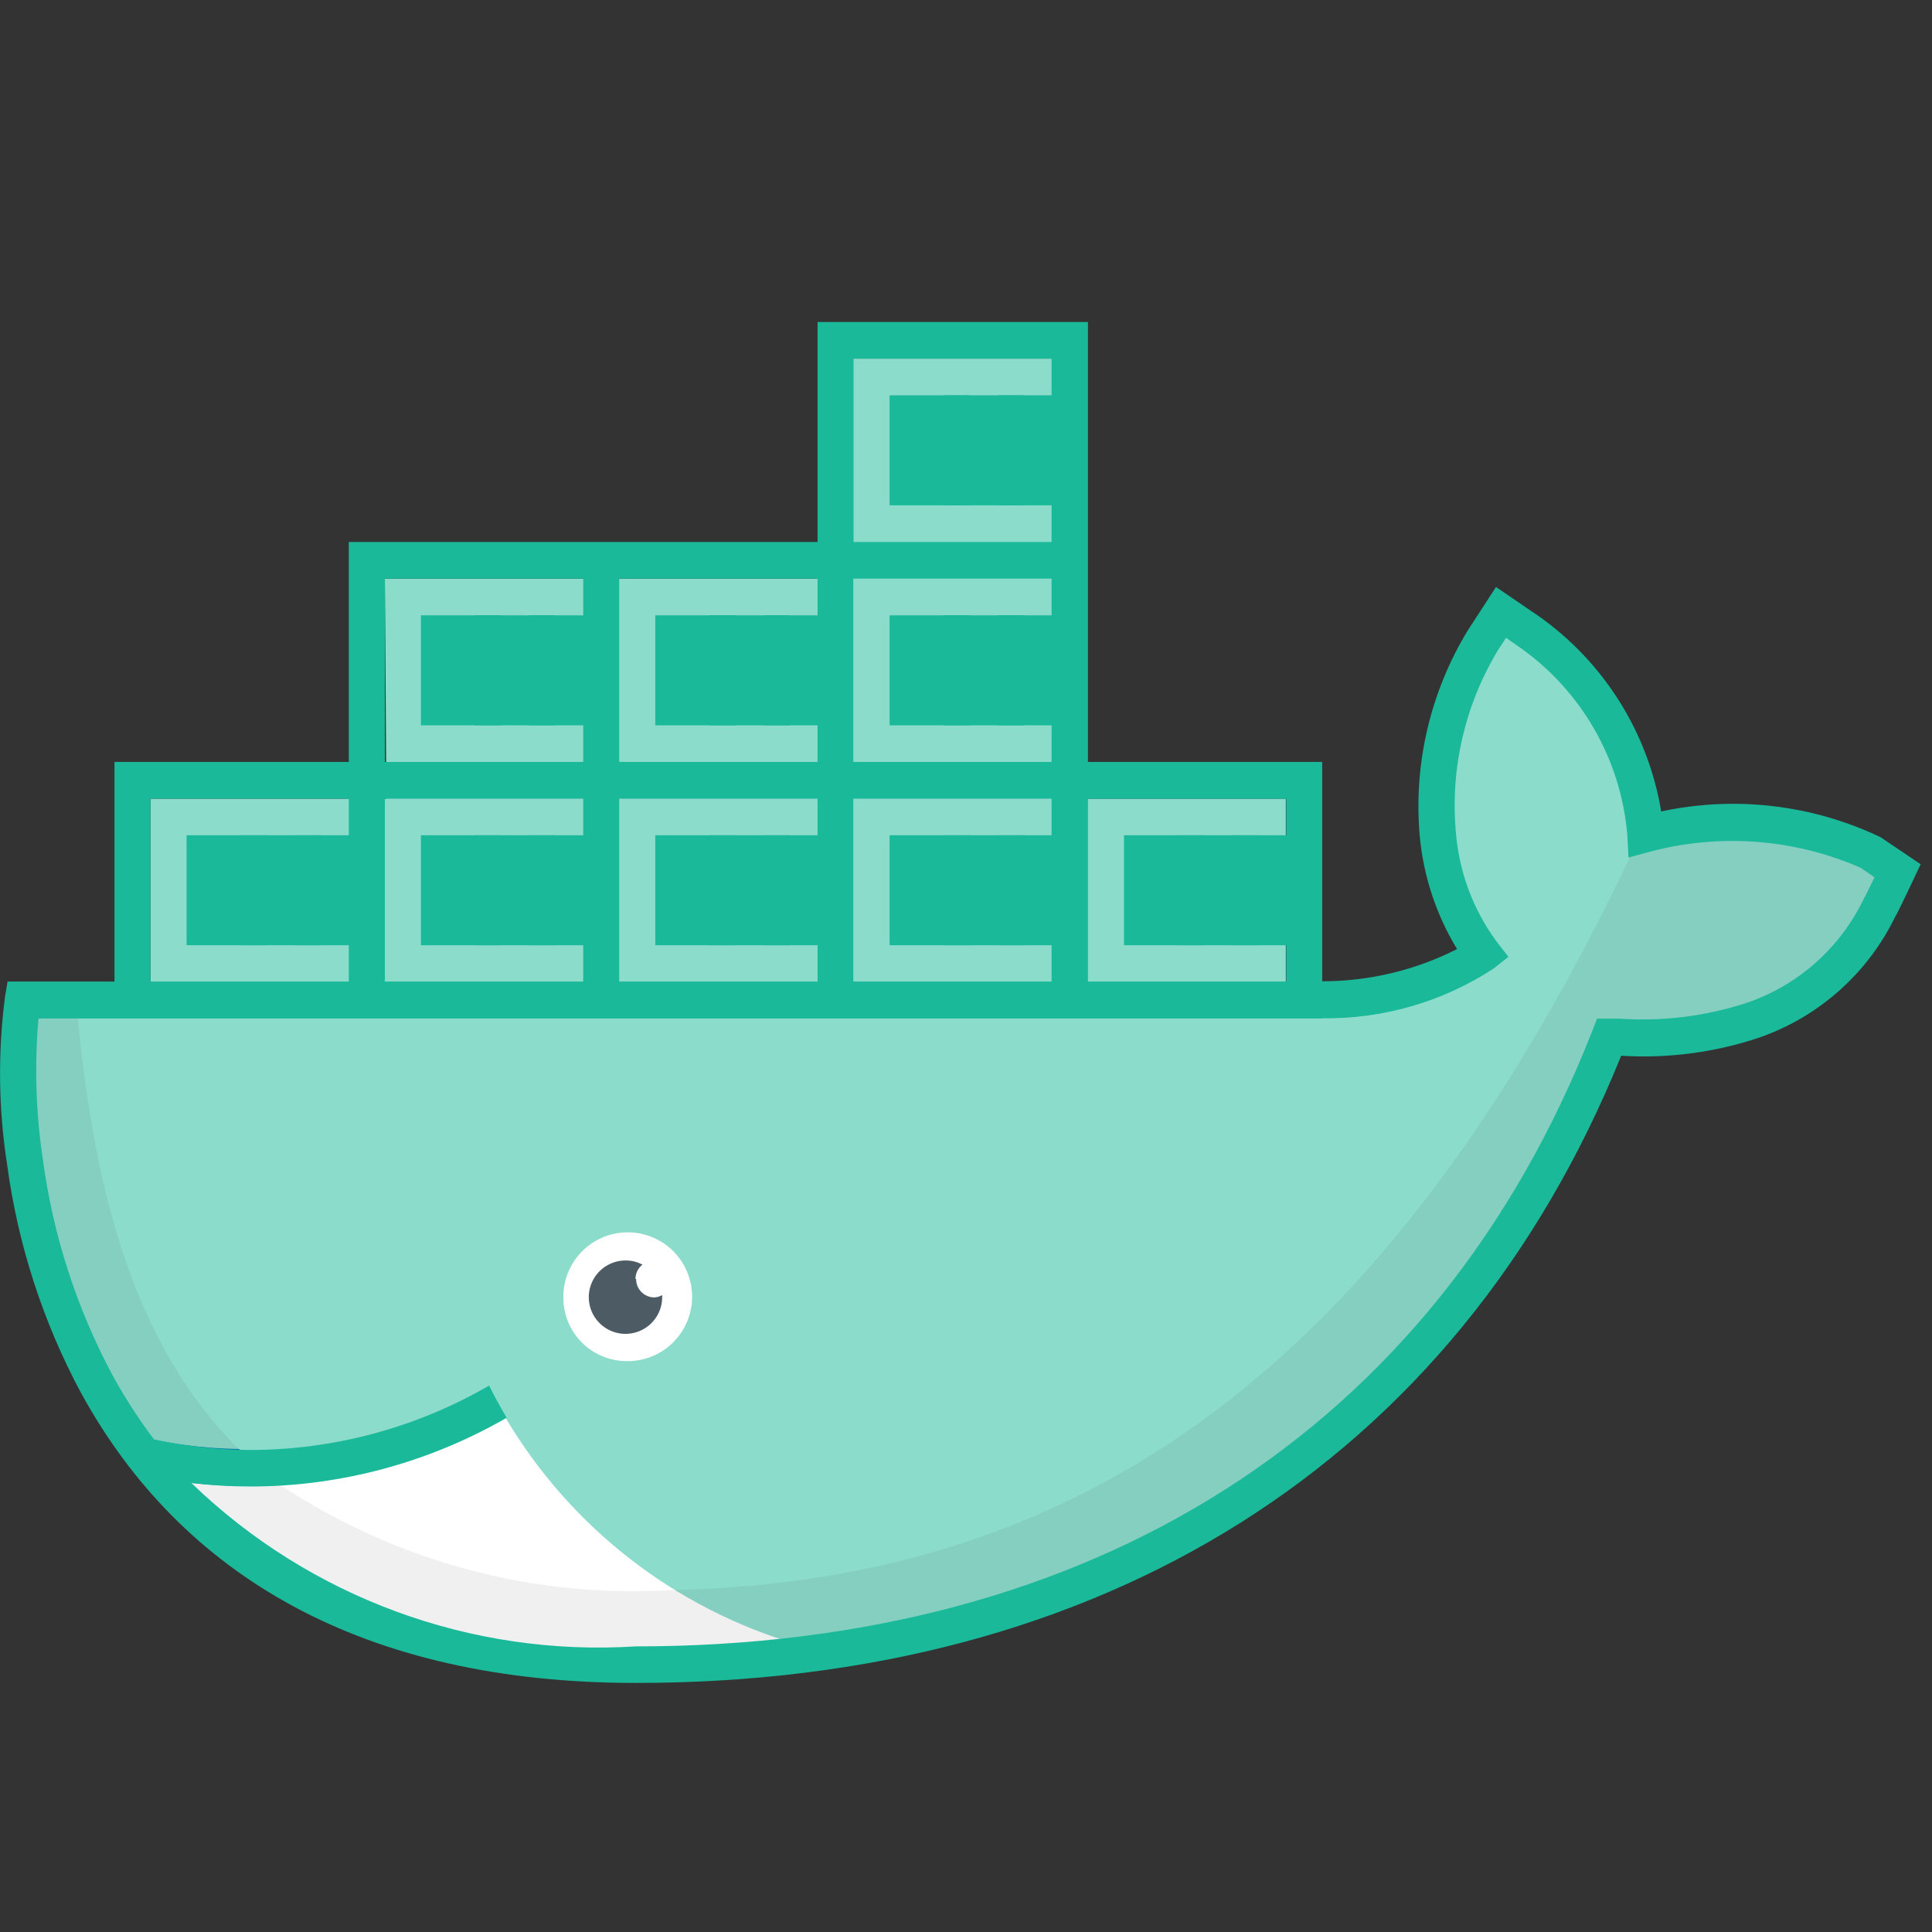 <svg xmlns="http://www.w3.org/2000/svg" xmlns:xlink="http://www.w3.org/1999/xlink" width="24px" height="24px" viewBox="0 0 24 24"><rect x="0" y="0" width="24" height="24" fill="#333333" stroke="none"/> <!-- Generator: Sketch 49 (51002) - http://www.bohemiancoding.com/sketch --> <title>docker-icon</title> <desc>Created with Sketch.</desc> <defs></defs> <g id="docker-icon" stroke="none" stroke-width="1" fill="none" fill-rule="evenodd"> <g transform="translate(0, 4)"> <path d="M23.315,6.624 C22.437,6.224 21.447,6.143 20.515,6.395 C20.433,5.379 19.899,4.453 19.06,3.873 L18.724,3.644 L18.5,3.987 C18.062,4.711 17.866,5.557 17.94,6.4 C17.984,6.939 18.178,7.455 18.5,7.89 C17.867,8.296 17.124,8.497 16.373,8.463 L15.973,8.463 L15.973,5.921 L13.067,5.921 L13.067,0.455 L10.6,0.455 L10.6,3.188 L4.781,3.188 L4.8,5.921 L1.87,5.921 L1.87,8.458 L0.361,8.458 C0.076,10.177 0.561,16.711 7.975,16.711 C13.475,16.711 17.998,14.195 20.067,8.917 C21.41,9.126 22.743,8.491 23.427,7.317 C23.448,7.288 23.651,6.858 23.651,6.858 L23.315,6.624 Z" id="Shape" fill="#8CDCCC"></path> <path d="M6.277,13.607 C7.086,14.974 8.384,15.983 9.909,16.429 C5.884,17.681 3.442,15.488 2.071,14.329 C3.502,14.31 4.921,14.066 6.277,13.607 Z" id="Shape" fill="#FFFFFF"></path> <path d="M7.777,12.908 C8.102,12.917 8.4,12.727 8.531,12.429 C8.661,12.131 8.598,11.783 8.371,11.55 C8.144,11.317 7.798,11.245 7.497,11.367 C7.195,11.49 6.998,11.783 6.998,12.108 C6.995,12.318 7.075,12.52 7.221,12.67 C7.367,12.82 7.567,12.906 7.777,12.908" id="Shape" fill="#FFFFFF"></path> <path d="M7.894,11.888 C7.894,11.818 7.926,11.753 7.981,11.71 C7.92,11.677 7.851,11.659 7.781,11.658 C7.596,11.654 7.426,11.762 7.352,11.932 C7.278,12.102 7.314,12.3 7.444,12.432 C7.573,12.565 7.77,12.606 7.942,12.536 C8.114,12.466 8.226,12.299 8.226,12.114 L8.226,12.088 C8.196,12.106 8.161,12.116 8.126,12.117 C8.001,12.115 7.901,12.013 7.902,11.888" id="Shape" fill="#4D5C64"></path> <path d="M2.969,14 C2.524,13.991 2.081,13.932 1.649,13.825 C0.646,12.292 0.184,10.468 0.335,8.643 L0.966,8.643 C1.178,10.843 1.68,12.726 2.966,14.001" id="Shape" fill="#000000" fill-rule="nonzero" opacity="0.06"></path> <path d="M23.251,6.584 C22.741,6.351 22.184,6.241 21.624,6.261 C21.251,6.258 20.878,6.303 20.517,6.397 L20.517,6.335 L20.454,6.353 L20.248,6.647 C17.248,12.953 13.504,15.625 8.385,15.752 L8.356,15.752 C6.636,15.859 4.927,15.402 3.489,14.452 C3.358,14.46 3.227,14.464 3.094,14.464 C2.777,14.464 2.461,14.441 2.148,14.394 C2.981,15.161 3.928,15.794 4.956,16.269 C5.042,16.306 5.131,16.342 5.221,16.376 C6.082,16.593 6.967,16.698 7.855,16.689 C8.272,16.689 8.683,16.674 9.089,16.645 C14.037,16.293 18.057,13.779 19.989,8.906 L20.163,8.906 C21.492,9.024 22.765,8.35 23.415,7.185 L23.586,6.819 L23.251,6.584 Z" id="Shape" fill="#000000" fill-rule="nonzero" opacity="0.06"></path> <path d="M3.094,14.461 C2.777,14.461 2.461,14.438 2.148,14.391 L2.079,14.38 C2,14.368 1.922,14.354 1.845,14.339 L1.807,14.294 L1.512,13.794 L1.649,13.83 C2.081,13.936 2.524,13.993 2.969,14 C3.132,14.161 3.306,14.311 3.489,14.448 C3.359,14.456 3.227,14.46 3.094,14.46" id="Shape" fill="#0269AD"></path> <rect id="Rectangle-path" fill="#19B99A" fill-rule="nonzero" x="2.318" y="6.376" width="1" height="1.366"></rect> <rect id="Rectangle-path" fill="#19B99A" fill-rule="nonzero" x="2.99" y="6.376" width="1" height="1.366"></rect> <rect id="Rectangle-path" fill="#19B99A" fill-rule="nonzero" x="3.661" y="6.376" width="1" height="1.366"></rect> <rect id="Rectangle-path" fill="#19B99A" fill-rule="nonzero" x="5.229" y="6.376" width="1" height="1.366"></rect> <rect id="Rectangle-path" fill="#19B99A" fill-rule="nonzero" x="5.901" y="6.376" width="1" height="1.366"></rect> <rect id="Rectangle-path" fill="#19B99A" fill-rule="nonzero" x="6.573" y="6.376" width="1" height="1.366"></rect> <rect id="Rectangle-path" fill="#19B99A" fill-rule="nonzero" x="8.14" y="6.376" width="1" height="1.366"></rect> <rect id="Rectangle-path" fill="#19B99A" fill-rule="nonzero" x="8.812" y="6.376" width="1" height="1.366"></rect> <rect id="Rectangle-path" fill="#19B99A" fill-rule="nonzero" x="9.484" y="6.376" width="1" height="1.366"></rect> <rect id="Rectangle-path" fill="#19B99A" fill-rule="nonzero" x="11.051" y="6.376" width="1" height="1.366"></rect> <rect id="Rectangle-path" fill="#19B99A" fill-rule="nonzero" x="11.723" y="6.376" width="1" height="1.366"></rect> <rect id="Rectangle-path" fill="#19B99A" fill-rule="nonzero" x="12.395" y="6.376" width="1" height="1.366"></rect> <rect id="Rectangle-path" fill="#19B99A" fill-rule="nonzero" x="13.963" y="6.376" width="1" height="1.366"></rect> <rect id="Rectangle-path" fill="#19B99A" fill-rule="nonzero" x="14.635" y="6.376" width="1" height="1.366"></rect> <rect id="Rectangle-path" fill="#19B99A" fill-rule="nonzero" x="15.306" y="6.376" width="1" height="1.366"></rect> <rect id="Rectangle-path" fill="#19B99A" fill-rule="nonzero" x="5.901" y="3.644" width="1" height="1.366"></rect> <rect id="Rectangle-path" fill="#19B99A" fill-rule="nonzero" x="6.573" y="3.644" width="1" height="1.366"></rect> <rect id="Rectangle-path" fill="#19B99A" fill-rule="nonzero" x="8.14" y="3.644" width="1" height="1.366"></rect> <rect id="Rectangle-path" fill="#19B99A" fill-rule="nonzero" x="8.812" y="3.644" width="1" height="1.366"></rect> <rect id="Rectangle-path" fill="#19B99A" fill-rule="nonzero" x="9.484" y="3.644" width="1" height="1.366"></rect> <rect id="Rectangle-path" fill="#19B99A" fill-rule="nonzero" x="11.051" y="3.644" width="1" height="1.366"></rect> <rect id="Rectangle-path" fill="#19B99A" fill-rule="nonzero" x="11.723" y="3.644" width="1" height="1.366"></rect> <rect id="Rectangle-path" fill="#19B99A" fill-rule="nonzero" x="12.395" y="3.644" width="1" height="1.366"></rect> <rect id="Rectangle-path" fill="#19B99A" fill-rule="nonzero" x="11.723" y="0.911" width="1" height="1.366"></rect> <rect id="Rectangle-path" fill="#19B99A" fill-rule="nonzero" x="11.051" y="0.911" width="1" height="1.366"></rect> <rect id="Rectangle-path" fill="#19B99A" fill-rule="nonzero" x="12.395" y="0.911" width="1" height="1.366"></rect> <rect id="Rectangle-path" fill="#19B99A" fill-rule="nonzero" x="5.229" y="3.644" width="1" height="1.366"></rect> <path d="M23.361,6.4 C22.513,5.995 21.555,5.883 20.636,6.08 C20.473,5.1 19.925,4.226 19.113,3.653 L18.584,3.292 L18.236,3.827 C17.769,4.592 17.558,5.487 17.636,6.38 C17.681,6.879 17.84,7.362 18.1,7.79 C17.581,8.053 17.007,8.19 16.425,8.19 L16.425,5.465 L13.515,5.465 L13.515,0 L10.156,0 L10.156,2.733 L4.333,2.733 L4.333,5.465 L1.422,5.465 L1.422,8.193 L0.094,8.193 L0.062,8.384 C-0.028,9.077 -0.019,9.78 0.089,10.471 C0.223,11.463 0.534,12.424 1.008,13.306 C2.251,15.573 4.508,16.906 7.897,16.906 C13.664,16.906 18.082,14.198 20.139,9.115 C20.721,9.151 21.305,9.074 21.858,8.888 C22.596,8.63 23.201,8.091 23.543,7.388 C23.565,7.352 23.596,7.288 23.664,7.147 L23.74,6.988 L23.774,6.916 L23.859,6.736 L23.361,6.4 Z M13.515,5.923 L15.978,5.923 L15.978,8.193 L13.515,8.193 L13.515,5.923 Z M10.6,0.455 L13.063,0.455 L13.063,2.733 L10.6,2.733 L10.6,0.455 Z M10.6,3.188 L13.063,3.188 L13.063,5.465 L10.6,5.465 L10.6,3.188 Z M10.6,5.921 L13.063,5.921 L13.063,8.193 L10.6,8.193 L10.6,5.921 Z M7.692,3.188 L10.156,3.188 L10.156,5.465 L7.692,5.465 L7.692,3.188 Z M7.692,5.921 L10.156,5.921 L10.156,8.193 L7.692,8.193 L7.692,5.921 Z M4.781,3.188 L7.245,3.188 L7.245,5.465 L4.781,5.465 L4.781,3.188 Z M4.781,5.921 L7.245,5.921 L7.245,8.193 L4.781,8.193 L4.781,5.921 Z M1.87,5.921 L4.333,5.921 L4.333,8.193 L1.87,8.193 L1.87,5.921 Z M23.259,6.954 L23.189,7.096 C23.18,7.115 23.172,7.131 23.15,7.17 C22.86,7.773 22.342,8.235 21.71,8.454 C21.195,8.624 20.651,8.692 20.11,8.654 L19.993,8.654 L19.839,8.654 L19.782,8.801 C17.823,13.801 13.544,16.452 7.897,16.452 C5.854,16.582 3.85,15.846 2.378,14.423 C2.616,14.45 2.855,14.465 3.094,14.466 C4.217,14.468 5.321,14.173 6.294,13.612 C6.216,13.48 6.143,13.348 6.076,13.212 C5.171,13.737 4.143,14.013 3.097,14.012 C2.699,14.008 2.302,13.964 1.913,13.881 C1.724,13.63 1.553,13.367 1.402,13.092 C0.952,12.254 0.658,11.342 0.532,10.4 C0.445,9.822 0.427,9.235 0.478,8.652 L1.422,8.652 L16.422,8.652 L16.422,8.649 C17.179,8.661 17.922,8.445 18.555,8.031 L18.738,7.886 L18.594,7.7 C18.299,7.301 18.123,6.827 18.085,6.333 C18.015,5.544 18.199,4.754 18.609,4.076 L18.709,3.923 L18.852,4.023 C19.635,4.562 20.135,5.424 20.215,6.371 L20.23,6.653 L20.496,6.58 C21.366,6.349 22.289,6.419 23.114,6.78 L23.286,6.899 L23.259,6.954 Z" id="Shape" fill="#19B99A" fill-rule="nonzero"></path> </g> </g> </svg>